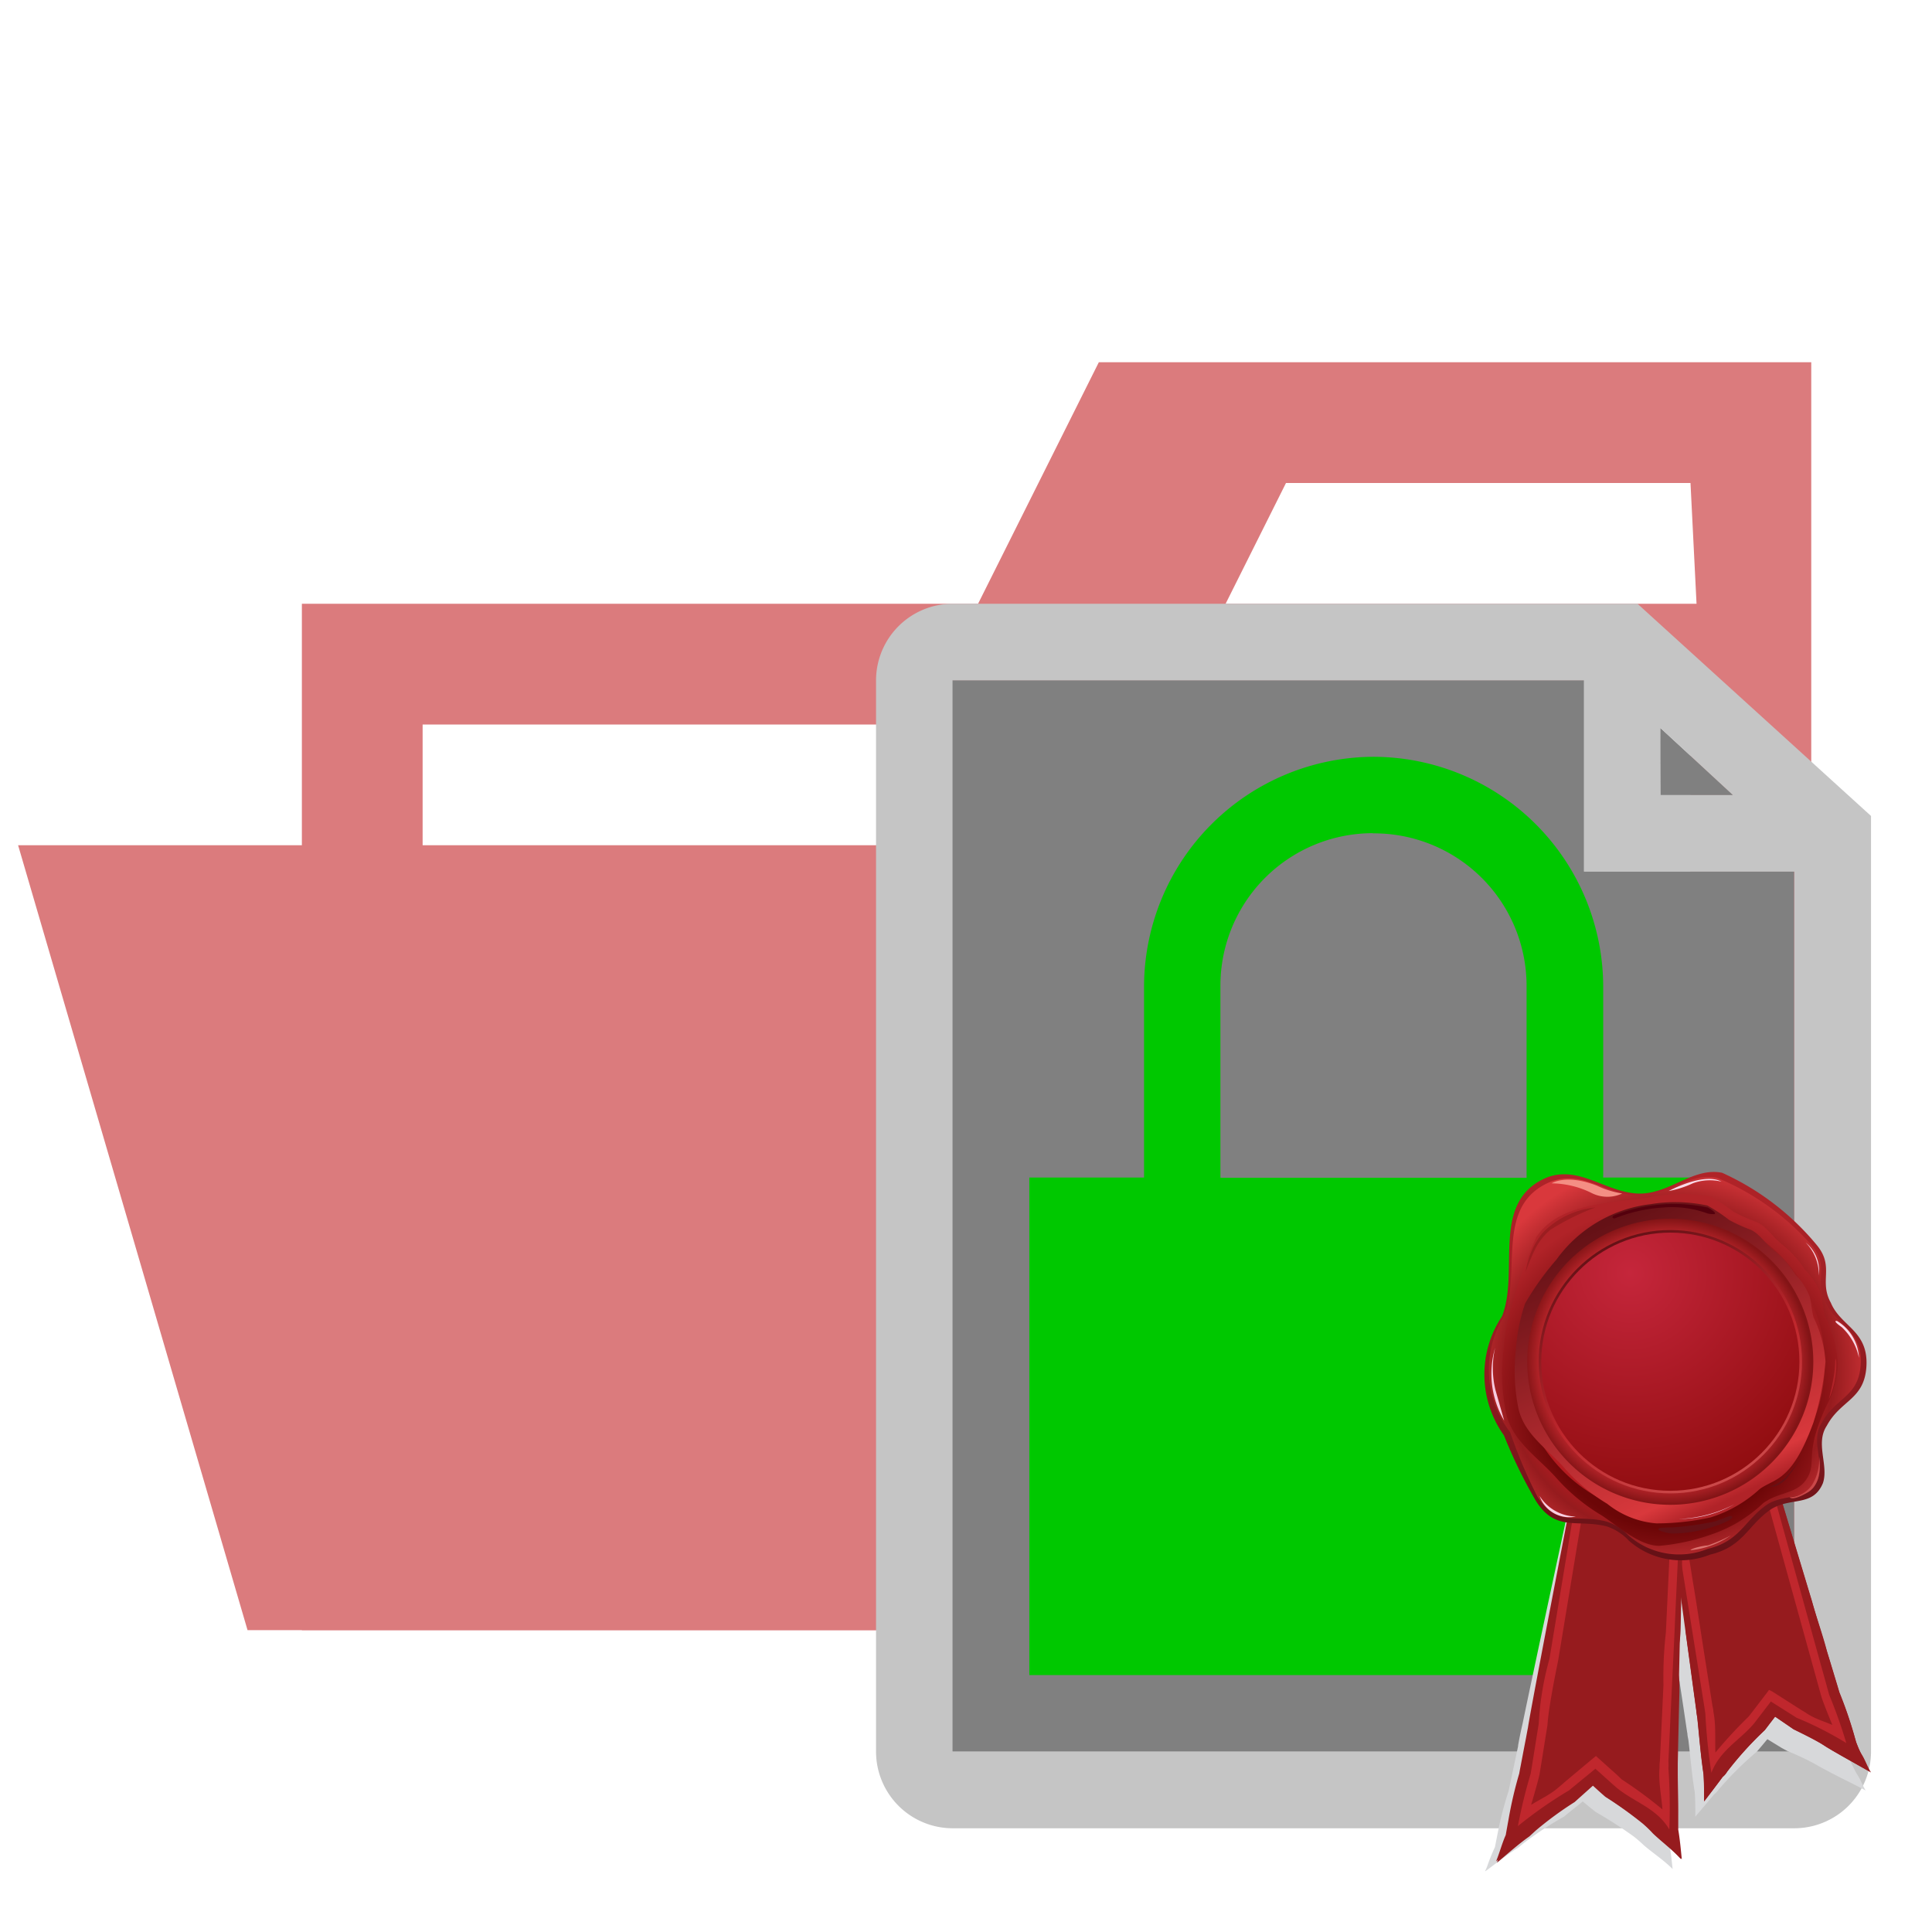 <svg xmlns="http://www.w3.org/2000/svg" xmlns:xlink="http://www.w3.org/1999/xlink" viewBox="0 0 32 32"><defs><linearGradient id="a" x1="20.1" y1="-71.976" x2="19.934" y2="-75.239" gradientTransform="matrix(0.994, 0.114, 0.114, -0.994, 17.697, -48.67)" gradientUnits="userSpaceOnUse"><stop offset="0.365" stop-color="#961b1e"/><stop offset="0.697" stop-color="#961b1e"/></linearGradient><linearGradient id="b" x1="19.81" y1="-73.121" x2="19.81" y2="-74.417" gradientTransform="matrix(0.994, 0.114, 0.114, -0.994, 17.697, -48.67)" gradientUnits="userSpaceOnUse"><stop offset="0.326" stop-color="#c0272d"/><stop offset="0.82" stop-color="#c0272d"/></linearGradient><linearGradient id="c" x1="-3314.64" y1="-775.286" x2="-3314.807" y2="-778.567" gradientTransform="matrix(-1.071, 0.315, -0.248, -0.986, -3716.431, 305.67)" xlink:href="#a"/><linearGradient id="d" x1="-3314.932" y1="-776.405" x2="-3314.932" y2="-777.702" gradientTransform="matrix(-1.071, 0.315, -0.248, -0.986, -3716.431, 305.67)" xlink:href="#b"/><linearGradient id="e" x1="27.774" y1="6.194" x2="27.726" y2="12.633" gradientTransform="matrix(1, 0, 0, -1, 0, 32)" gradientUnits="userSpaceOnUse"><stop offset="0" stop-color="#651116"/><stop offset="0.053" stop-color="#6a1217"/><stop offset="0.463" stop-color="#901b20"/><stop offset="0.793" stop-color="#a72126"/><stop offset="1" stop-color="#b02328"/></linearGradient><radialGradient id="f" cx="305.772" cy="-104.962" r="125.273" gradientTransform="matrix(0.028, 0, 0, -0.028, 19.08, 19.812)" gradientUnits="userSpaceOnUse"><stop offset="0.478" stop-color="#ec1c24"/><stop offset="0.775" stop-color="#961b1e"/><stop offset="1" stop-color="#d9383c"/></radialGradient><linearGradient id="g" x1="28.739" y1="7.246" x2="26.6" y2="11.63" gradientTransform="matrix(1, 0, 0, -1, 0, 32)" gradientUnits="userSpaceOnUse"><stop offset="0.006" stop-color="#ca4849"/><stop offset="0.421" stop-color="#c0272d"/><stop offset="1" stop-color="#730b0d"/></linearGradient><radialGradient id="h" cx="318.887" cy="-128.516" r="123.249" gradientTransform="matrix(0.027, 0, 0, -0.027, 19.021, 19.781)" gradientUnits="userSpaceOnUse"><stop offset="0.618" stop-color="#6c0607"/><stop offset="0.994" stop-color="#b12328"/></radialGradient><radialGradient id="i" cx="-308.966" cy="136.59" r="87.657" gradientTransform="matrix(-0.027, 0, 0, 0.027, 19.287, 18.866)" gradientUnits="userSpaceOnUse"><stop offset="0.876" stop-color="#c0272d"/><stop offset="1" stop-color="#831416"/></radialGradient><linearGradient id="j" x1="28.618" y1="7.477" x2="26.715" y2="11.412" gradientTransform="matrix(1, 0, 0, -1, 0, 32)" gradientUnits="userSpaceOnUse"><stop offset="0.006" stop-color="#ca4849"/><stop offset="0.421" stop-color="#c0272d"/><stop offset="1" stop-color="#651116"/></linearGradient><radialGradient id="k" cx="-285.727" cy="82.15" r="138.756" gradientTransform="matrix(-0.027, 0, 0, 0.027, 19.287, 18.866)" gradientUnits="userSpaceOnUse"><stop offset="0" stop-color="#c5263b"/><stop offset="1" stop-color="#910d10"/></radialGradient><linearGradient id="l" x1="28.739" y1="7.112" x2="26.526" y2="11.736" gradientTransform="matrix(1, 0, 0, -1, 0, 32)" gradientUnits="userSpaceOnUse"><stop offset="0.017" stop-color="#b12328"/><stop offset="0.096" stop-color="#d9383c"/><stop offset="0.994" stop-color="#651116"/></linearGradient></defs><title>folder_type_certificate_opened</title><path d="M27.9,6H18.2l-2,4H5V27H30V6ZM28,24H7V12H28Zm.1-14H20.3l1-2H28Z" style="fill:#db7b7d"/><polygon points="25.9 14 0.3 14 4.1 27 29.7 27 25.9 14" style="fill:#db7b7d"/><path d="M15.762,11.266V29.013H29.717V14.429H26.24V11.266Zm11.731.785L27.5,13.17H28.71l-1.217-1.121Z" style="fill:gray"/><path d="M27.122,10H15.777a1.27,1.27,0,0,0-1.267,1.268V29.015a1.271,1.271,0,0,0,1.267,1.267H29.721a1.271,1.271,0,0,0,1.269-1.267v-15.5Zm.381,2.06,1.2,1.109H27.5ZM15.777,29.015V11.268H26.234v3.169H29.72V29.015Z" style="fill:#c5c5c5"/><path d="M22.749,12.535a3.814,3.814,0,0,0-3.8,3.8v3.169h-1.9v8.24H28.454v-8.24h-1.9V16.338A3.813,3.813,0,0,0,22.749,12.535Zm0,1.268a2.527,2.527,0,0,1,2.536,2.516v3.188H20.214V16.338A2.525,2.525,0,0,1,22.73,13.8Z" style="fill:#00c800"/><path d="M30.751,29.376c-.045-.083-.064-.125-.091-.18-.011-.037-.023-.073-.035-.109a5.7,5.7,0,0,0-.247-.644l-.035-.1-.135-.4,0-.013-.043-.13c-.04-.128-.082-.247-.124-.368l-.11-.325-.009-.03-.05-.145-1.008-3-.11.046h0l-1.359.586h-.013l-.032.013v.013l.005.029c.011.078.039.258.072.5l-1.283-.29h0l-.126-.026s-.579,2.68-.8,3.749c-.027.117-.052.236-.073.355,0,.028-.009.048-.01.061-.011.051-.021.1-.032.15l-.092.435c-.008.038-.016.072-.024.112a5.783,5.783,0,0,0-.181.7c-.011.058-.029.144-.045.228a3.411,3.411,0,0,0-.131.326c-.01.023-.019.046-.031.069l.007,0L24.594,31c.059-.043.118-.088.176-.132.12-.086.234-.177.362-.256l.01-.006.088-.072.023-.018a5.756,5.756,0,0,1,.652-.427l.072-.06.239-.191.1.083.115.092a7.054,7.054,0,0,1,.634.409c.057.045.113.094.166.145.149.127.327.244.473.39-.016-.145-.032-.306-.059-.45,0-.072,0-.144,0-.222,0-.222-.008-.441-.009-.662v-.117c.008-.333.018-.7.026-1.073l0-.161h0c.006-.266.018-.761.02-.8,0-.153.008-.3.012-.449.026.174.052.344.076.507h0l.01.072c.017.115.034.226.05.329.04.262.078.516.113.753l.006.031c0,.038.011.072.017.113.025.212.045.425.072.639.01.072.02.145.032.213.01.132.01.278.01.409.1-.117.21-.247.311-.369h0a.31.31,0,0,0,.073-.076,5.406,5.406,0,0,1,.635-.631l.091-.107.083-.1.237.145L29.6,29c.145.06.289.124.429.2.035.018.073.04.118.066.016.009.063.035.109.058.207.114.435.218.645.332C30.845,29.564,30.812,29.462,30.751,29.376Z" style="fill:#d7d8da"/><path d="M27.482,23.792s.152,1.118.325,2.395c.009.055.017.111.029.168a2.273,2.273,0,0,1,.085.676c.008.057.015.113.023.17.054.394.106.778.153,1.128,0,.042.011.084.017.124.025.233.043.467.072.7.01.078.02.155.031.234.01.144.01.3.01.449.1-.128.207-.271.307-.406a.29.29,0,0,0,.072-.084,5.777,5.777,0,0,1,.626-.691l.089-.117.082-.106.234.16.072.05a4.558,4.558,0,0,1,.423.217c.034.02.072.045.117.073l.107.064c.2.125.427.237.634.362-.063-.1-.095-.207-.155-.3s-.064-.137-.09-.2c-.011-.04-.023-.08-.034-.12a7.023,7.023,0,0,0-.244-.707l-.034-.114-.134-.442c-.015-.05-.032-.1-.046-.153-.072-.275-.163-.515-.24-.8l-.049-.162-.992-3.29Z" style="fill:url(#a)"/><path d="M28.97,23.077l.992,3.289c.016.055.32,1.061.335,1.112l.133.441.034.115a6.788,6.788,0,0,1,.245.707c.011.04.022.079.034.119.026.06.045.107.089.2s.092.19.14.286c-.207-.111-.415-.24-.618-.348l-.108-.065c-.042-.028-.081-.053-.116-.072-.138-.078-.279-.145-.423-.218l-.073-.05-.234-.16-.081.106-.09.118a5.693,5.693,0,0,0-.625.691.321.321,0,0,1-.072.084c-.1.134-.212.277-.307.405,0-.145,0-.3-.01-.449-.011-.078-.022-.156-.031-.234-.028-.234-.047-.467-.072-.7-.006-.041-.011-.082-.017-.124-.048-.35-.616-4.538-.616-4.538l.1-.047s.175,1.105.369,2.325c.01.055.177,1.113.186,1.167l.166,1.046.016.105a6.254,6.254,0,0,0,.068.82c.153-.3.43-.454.628-.706l.061-.081.242-.324.4.245.083.052c.217.126.476.194.7.32-.078-.2-.17-.408-.245-.615l-.027-.092-.183-.657c-.013-.048-.243-.869-.258-.923l-.92-3.3Z" style="fill:#961b1e"/><path d="M27.513,23.774l.367,2.306c.009.055.175,1.1.185,1.159l.165,1.037.016.105a9.52,9.52,0,0,0,.1.982c.145-.381.48-.543.713-.825l.061-.08.245-.32-.08.015.391.247.082.052a5.635,5.635,0,0,1,.823.419,8.391,8.391,0,0,0-.284-.8c-.017-.06-.034-.123-.052-.189l-.119-.427-.32-1.159-.878-3.173-.124.044.876,3.173c.017.058.307,1.11.321,1.159l.118.427c.018.066.036.13.053.19.073.21.164.415.242.618l.091-.084c-.2-.123-.415-.153-.6-.285-.028-.016-.056-.034-.084-.051l-.471-.3L29.3,27.99l-.03.042-.245.32-.061.079a7.431,7.431,0,0,0-.635.7.207.207,0,0,0,.094.029c-.031-.261.01-.544-.044-.809,0-.034-.011-.072-.016-.1L28.2,27.214c-.008-.054-.144-.937-.157-.993l-.394-2.472Z" style="fill:url(#b)"/><path d="M27.892,24.471s-.026,1.166-.056,2.5a1.77,1.77,0,0,1-.011.177,2.253,2.253,0,0,0-.009.705c0,.058,0,.118,0,.176-.01.411-.019.813-.027,1.178v.129c0,.241.01.483.008.724,0,.081,0,.162,0,.244.027.157.043.332.059.493-.145-.16-.319-.29-.466-.428-.052-.055-.106-.108-.163-.158a6.708,6.708,0,0,0-.625-.448l-.113-.1-.1-.091-.235.21-.072.065a5.8,5.8,0,0,0-.642.47l-.109.1c-.184.129-.362.29-.536.435.048-.145.1-.3.161-.45.015-.091.032-.186.044-.251a6.916,6.916,0,0,1,.178-.766c.007-.041.015-.082.023-.123.029-.153.06-.311.091-.475.011-.054.021-.109.031-.165.04-.29.113-.593.163-.856l.033-.176c.333-1.75.673-3.539.673-3.539Z" style="fill:url(#c)"/><path d="M26.177,24.042s-.829,4.279-.869,4.571c-.011.055-.021.111-.031.165-.032.164-.062.323-.091.475-.008.041-.016.082-.023.123a6.747,6.747,0,0,0-.178.766c-.012.065-.029.16-.045.251-.064.145-.1.29-.16.435.192-.128.352-.29.536-.417.042-.038.083-.072.108-.1a5.762,5.762,0,0,1,.642-.469l.073-.066.234-.21.1.092.113.1a6.708,6.708,0,0,1,.625.448c.057.05.111.1.163.158.145.14.322.268.466.428-.016-.16-.032-.336-.058-.493,0-.082.005-.163.005-.244,0-.243-.008-.485-.009-.724v-.129c.008-.362.017-.767.027-1.177,0-.059.021-1,.024-1.058.029-1.331.055-2.5.055-2.5l-.115-.027s-.054,1.159-.113,2.435c0,.058-.055,1.166-.057,1.223-.018.4-.035.774-.051,1.1l0,.11a5.977,5.977,0,0,1,.029.846c-.205-.274-.527-.375-.774-.591l-.076-.073-.306-.281-.4.329-.084.069c-.223.171-.5.29-.724.466.06-.222.134-.449.191-.673,0-.033.011-.066.017-.1.035-.209.072-.447.119-.7.008-.052.156-.931.166-.989.281-1.666.6-3.537.6-3.537Z" style="fill:#961b1e"/><path d="M27.855,24.459s-.054,1.149-.113,2.416c0,.058-.055,1.159-.057,1.213-.019.394-.036.768-.051,1.087a.8.8,0,0,1,0,.109,9.343,9.343,0,0,1,.015,1.018c-.207-.357-.593-.455-.882-.7l-.077-.068-.307-.276h.088l-.4.328-.082.068a7.109,7.109,0,0,0-.848.592,8.616,8.616,0,0,1,.212-.87c.011-.064.022-.132.033-.2l.073-.458.027-.165a4.925,4.925,0,0,1,.178-1.078c.269-1.625.562-3.4.562-3.4l.145.021-.562,3.4c-.011.063-.16.761-.178,1.078l-.027.165-.073.457-.033.2c-.054.228-.128.455-.188.677l-.109-.067c.2-.165.434-.24.623-.41.029-.023.058-.047.085-.073l.478-.4.047-.038.042.038.308.276.076.073a7.306,7.306,0,0,1,.781.587.261.261,0,0,1-.1.048c0-.272-.078-.551-.054-.83a.67.67,0,0,1,.006-.109c.015-.319.033-.692.051-1.087l.008-.17a6.467,6.467,0,0,1,.04-.869c.063-1.335.122-2.59.122-2.59Z" style="fill:url(#d)"/><path d="M26.98,25.519a1.3,1.3,0,0,0,1.345.23c.558-.132.623-.493,1.015-.755.328-.2.688-.033.853-.428.1-.295-.131-.657.065-.952.23-.428.623-.428.656-.985.033-.592-.426-.657-.59-1.052-.2-.362.065-.591-.23-.952a4.361,4.361,0,0,0-1.57-1.2c-.492-.1-.89.376-1.415.343s-.958-.464-1.483-.267c-.951.394-.452,1.548-.747,2.3a1.733,1.733,0,0,0,.031,1.973,8.19,8.19,0,0,0,.527,1.082c.328.525.689.3,1.18.427A.888.888,0,0,1,26.98,25.519Z" style="fill:url(#e)"/><path d="M26.97,25.429a1.269,1.269,0,0,0,1.315.225c.545-.129.609-.482.994-.74.321-.193.674-.032.834-.418.1-.29-.128-.643.064-.933.224-.418.61-.418.642-.966.032-.579-.417-.643-.58-1.029-.192-.353.065-.579-.224-.933a4.265,4.265,0,0,0-1.572-1.126c-.481-.1-.834.321-1.348.289s-.9-.418-1.411-.225c-.93.386-.481,1.48-.77,2.22a1.7,1.7,0,0,0,.1,1.931,8.045,8.045,0,0,0,.449,1.062c.321.514.673.289,1.154.418A.866.866,0,0,1,26.97,25.429Z" style="fill:url(#f)"/><circle cx="27.666" cy="22.554" r="2.448" style="fill:url(#g)"/><path d="M30.23,21.8c-.035-.115-.035-.242-.073-.369a1.092,1.092,0,0,0-.256-.393,1.685,1.685,0,0,0-.385-.427c-.151-.116-.256-.3-.419-.37a2.6,2.6,0,0,1-.385-.173,3.149,3.149,0,0,0-.384-.254,2.809,2.809,0,0,0-1.03.02c-.676.1-1.48.1-1.852.657a6.716,6.716,0,0,0-.38,1.056,3.186,3.186,0,0,0-.163.808h0a3.312,3.312,0,0,0,.047,1.074c.117.463.536.717.839,1.063a3.162,3.162,0,0,0,.746.612c.279.185.623.5.949.5a3.47,3.47,0,0,0,.849-.184,2.325,2.325,0,0,0,.87-.522c.278-.2.566-.145.73-.417s-.056-.4.321-1.2a1.633,1.633,0,0,0,.187-.693A2.088,2.088,0,0,0,30.23,21.8Zm-2.564,3.315a2.535,2.535,0,1,1,2.558-2.535A2.534,2.534,0,0,1,27.666,25.116Z" style="fill:url(#h)"/><circle cx="27.666" cy="22.554" r="2.4" style="fill:url(#i)"/><circle cx="27.666" cy="22.554" r="2.181" style="fill:url(#j)"/><circle cx="27.666" cy="22.554" r="2.138" style="fill:url(#k)"/><path d="M30.04,21.824c-.033-.107-.033-.226-.065-.345a1.025,1.025,0,0,0-.238-.367,1.59,1.59,0,0,0-.355-.4c-.141-.108-.238-.28-.389-.345a2.581,2.581,0,0,1-.355-.162,2.833,2.833,0,0,0-.357-.237,2.525,2.525,0,0,0-.949-.022,2.242,2.242,0,0,0-1.553.918,4.666,4.666,0,0,0-.518.725,3,3,0,0,0-.152.755h0a3.134,3.134,0,0,0,.044,1c.108.434.5.669.777.992a2.958,2.958,0,0,0,.69.571,1.491,1.491,0,0,0,.816.325,4.109,4.109,0,0,0,.9-.1,2.144,2.144,0,0,0,.813-.471c.252-.179.529-.117.887-1.1a4.687,4.687,0,0,0,.2-1.009A1.953,1.953,0,0,0,30.04,21.824Zm-2.374,3.1a2.369,2.369,0,1,1,2.368-2.369,2.369,2.369,0,0,1-2.368,2.369Z" style="fill:url(#l)"/><path d="M25.7,19.6s.236-.161.751.039a1.535,1.535,0,0,0,.418.129.582.582,0,0,1-.519-.014A1.525,1.525,0,0,0,25.7,19.6Z" style="fill:#f48e84"/><path d="M27.638,19.727s.579-.316.877-.155a.814.814,0,0,0-.476.027A1.6,1.6,0,0,1,27.638,19.727Z" style="fill:#fadae8"/><path d="M25.269,21.069a1.322,1.322,0,0,1,.278-.644A1.4,1.4,0,0,1,26.423,20a4.025,4.025,0,0,0-.749.373,1.038,1.038,0,0,0-.263.349C25.4,20.741,25.345,20.865,25.269,21.069Z" style="fill:#9b1d20"/><path d="M26.724,20.134A2.708,2.708,0,0,1,28.286,20s.272.15,0,.1a1.715,1.715,0,0,0-.738-.1,2.572,2.572,0,0,0-.807.182S26.681,20.177,26.724,20.134Z" style="fill:#54000d"/><path d="M30.13,24.125s.08.438-.187.593-.3.081-.3.081a.476.476,0,0,0,.368-.2A.79.79,0,0,0,30.13,24.125Z" style="fill:#ca4849"/><path d="M24.764,22.323a1.531,1.531,0,0,0,.15,1.208l-.144-.507A1.523,1.523,0,0,1,24.764,22.323Z" style="fill:#f8cce0"/><path d="M25.5,24.777a.729.729,0,0,0,.6.342A.52.52,0,0,1,25.5,24.777Z" style="fill:#f9d0e2"/><path d="M29.309,24.614s.079.017.247-.125a2.45,2.45,0,0,0,.306-.389,3.517,3.517,0,0,1-.29.413C29.519,24.56,29.39,24.654,29.309,24.614Z" style="fill:#651116"/><path d="M30.428,21.88a.748.748,0,0,1,.362.609.962.962,0,0,0-.285-.507S30.337,21.867,30.428,21.88Z" style="fill:#fadae8"/><path d="M30.125,21.125a.6.6,0,0,0-.218-.545A.752.752,0,0,1,30.125,21.125Z" style="fill:#fadae8"/><path d="M30.381,22.742c-.024.181-.088.431-.088.431a1.407,1.407,0,0,0,.121-.623C30.389,22.437,30.406,22.555,30.381,22.742Z" style="fill:#b12328"/><path d="M28,25.677a1.424,1.424,0,0,0,.668-.246,2.5,2.5,0,0,1-.379.166C28.215,25.6,28.007,25.646,28,25.677Z" style="fill:#db726f"/><path d="M27.8,25.159a1.878,1.878,0,0,0,.931-.246A2.162,2.162,0,0,1,27.8,25.159Z" style="fill:#f8c9dd"/><path d="M28.26,25.322a2.181,2.181,0,0,1-.556.078c-.117,0-.46-.107-.018-.1a5.271,5.271,0,0,0,.719-.1l.251-.094C28.794,25.13,28.539,25.246,28.26,25.322Z" style="fill:#651116"/></svg>